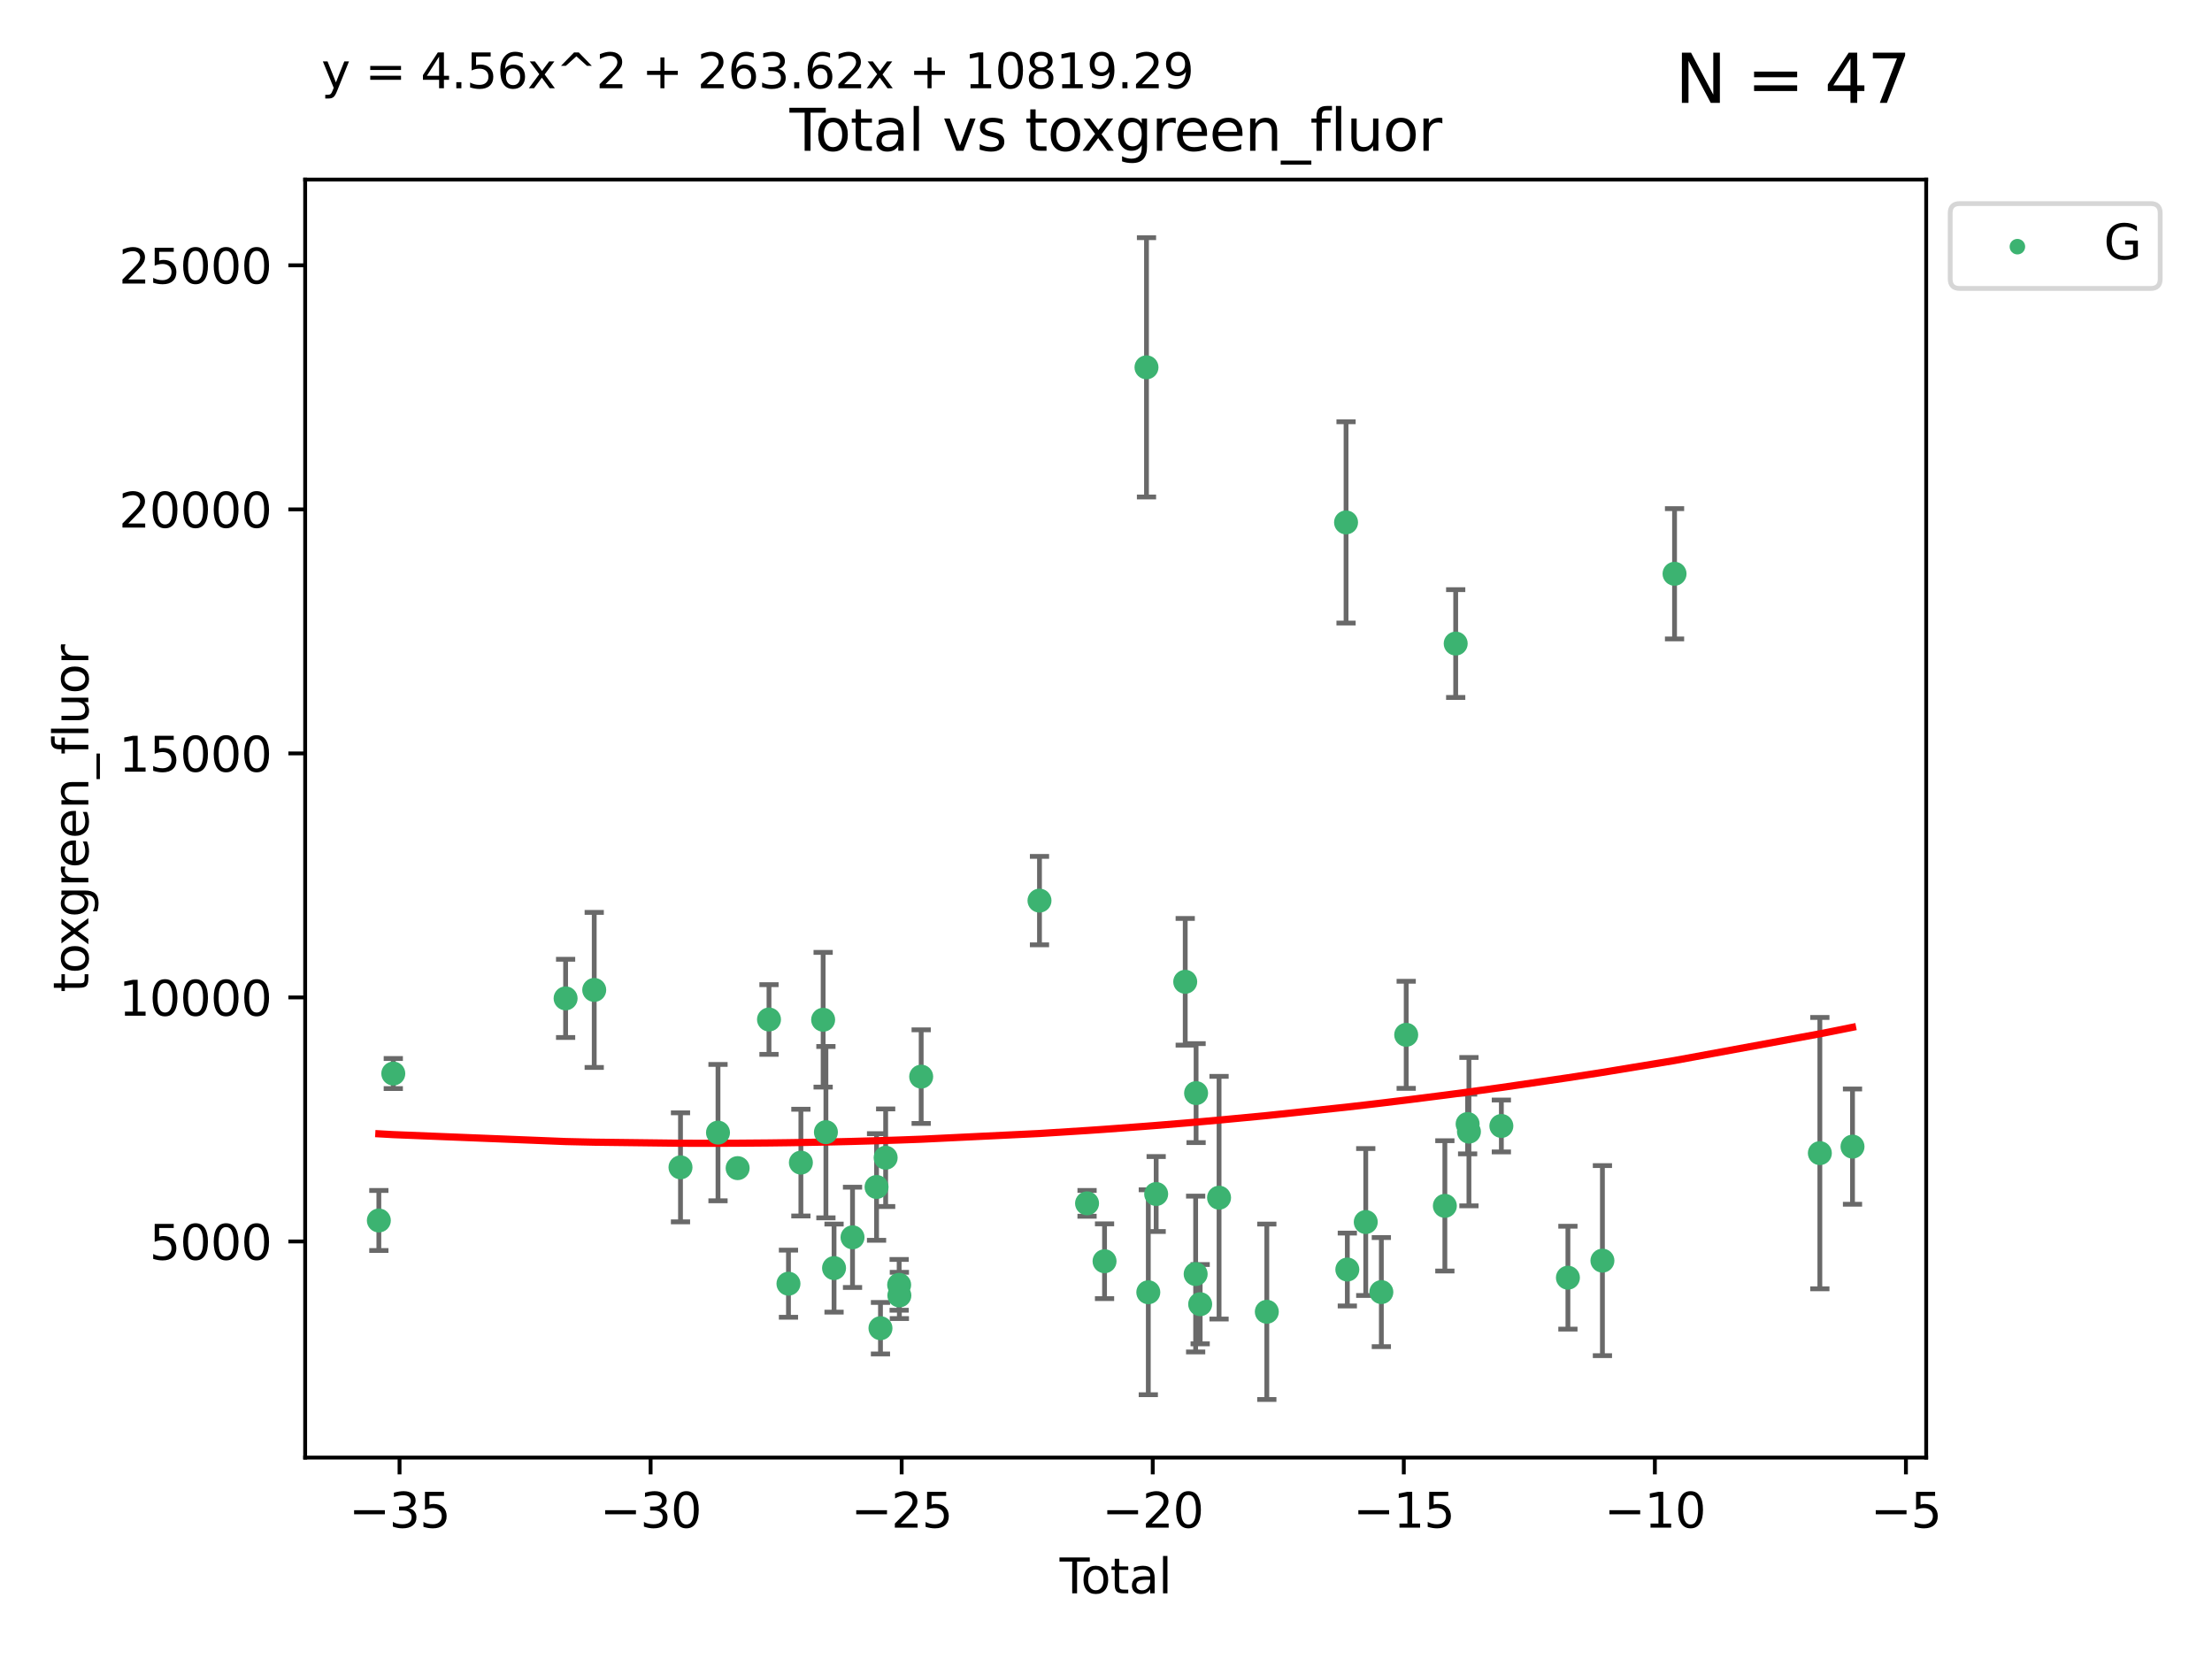 <?xml version="1.0" encoding="utf-8" standalone="no"?>
<!DOCTYPE svg PUBLIC "-//W3C//DTD SVG 1.1//EN"
  "http://www.w3.org/Graphics/SVG/1.1/DTD/svg11.dtd">
<svg xmlns:xlink="http://www.w3.org/1999/xlink" width="460.8pt" height="345.6pt" viewBox="0 0 460.8 345.6" xmlns="http://www.w3.org/2000/svg" version="1.1">
 <defs>
  <style type="text/css">*{stroke-linejoin: round; stroke-linecap: butt}</style>
 </defs>
 <g id="figure_1">
  <g id="patch_1">
   <path d="M 0 345.6 
L 460.8 345.6 
L 460.8 0 
L 0 0 
z
" style="fill: #ffffff"/>
  </g>
  <g id="axes_1">
   <g id="patch_2">
    <path d="M 63.571 303.64 
L 401.26 303.64 
L 401.26 37.411 
L 63.571 37.411 
z
" style="fill: #ffffff"/>
   </g>
   <g id="PathCollection_1">
    <defs>
     <path id="m5b9a85e446" d="M 0 1.118 
C 0.297 1.118 0.581 1 0.791 0.791 
C 1 0.581 1.118 0.297 1.118 0 
C 1.118 -0.297 1 -0.581 0.791 -0.791 
C 0.581 -1 0.297 -1.118 0 -1.118 
C -0.297 -1.118 -0.581 -1 -0.791 -0.791 
C -1 -0.581 -1.118 -0.297 -1.118 0 
C -1.118 0.297 -1 0.581 -0.791 0.791 
C -0.581 1 -0.297 1.118 0 1.118 
z
" style="stroke: #3cb371"/>
    </defs>
    <g clip-path="url(#p23323e1887)">
     <use xlink:href="#m5b9a85e446" x="78.921" y="254.249" style="fill: #3cb371; stroke: #3cb371"/>
     <use xlink:href="#m5b9a85e446" x="81.93" y="223.641" style="fill: #3cb371; stroke: #3cb371"/>
     <use xlink:href="#m5b9a85e446" x="117.827" y="207.979" style="fill: #3cb371; stroke: #3cb371"/>
     <use xlink:href="#m5b9a85e446" x="123.788" y="206.22" style="fill: #3cb371; stroke: #3cb371"/>
     <use xlink:href="#m5b9a85e446" x="141.76" y="243.178" style="fill: #3cb371; stroke: #3cb371"/>
     <use xlink:href="#m5b9a85e446" x="149.573" y="235.945" style="fill: #3cb371; stroke: #3cb371"/>
     <use xlink:href="#m5b9a85e446" x="153.665" y="243.344" style="fill: #3cb371; stroke: #3cb371"/>
     <use xlink:href="#m5b9a85e446" x="160.196" y="212.38" style="fill: #3cb371; stroke: #3cb371"/>
     <use xlink:href="#m5b9a85e446" x="164.252" y="267.417" style="fill: #3cb371; stroke: #3cb371"/>
     <use xlink:href="#m5b9a85e446" x="166.84" y="242.194" style="fill: #3cb371; stroke: #3cb371"/>
     <use xlink:href="#m5b9a85e446" x="171.475" y="212.433" style="fill: #3cb371; stroke: #3cb371"/>
     <use xlink:href="#m5b9a85e446" x="172.053" y="235.851" style="fill: #3cb371; stroke: #3cb371"/>
     <use xlink:href="#m5b9a85e446" x="173.747" y="264.164" style="fill: #3cb371; stroke: #3cb371"/>
     <use xlink:href="#m5b9a85e446" x="177.596" y="257.757" style="fill: #3cb371; stroke: #3cb371"/>
     <use xlink:href="#m5b9a85e446" x="182.603" y="247.271" style="fill: #3cb371; stroke: #3cb371"/>
     <use xlink:href="#m5b9a85e446" x="183.419" y="276.687" style="fill: #3cb371; stroke: #3cb371"/>
     <use xlink:href="#m5b9a85e446" x="184.499" y="241.174" style="fill: #3cb371; stroke: #3cb371"/>
     <use xlink:href="#m5b9a85e446" x="187.311" y="267.658" style="fill: #3cb371; stroke: #3cb371"/>
     <use xlink:href="#m5b9a85e446" x="187.355" y="269.866" style="fill: #3cb371; stroke: #3cb371"/>
     <use xlink:href="#m5b9a85e446" x="191.898" y="224.281" style="fill: #3cb371; stroke: #3cb371"/>
     <use xlink:href="#m5b9a85e446" x="216.545" y="187.615" style="fill: #3cb371; stroke: #3cb371"/>
     <use xlink:href="#m5b9a85e446" x="226.453" y="250.678" style="fill: #3cb371; stroke: #3cb371"/>
     <use xlink:href="#m5b9a85e446" x="230.097" y="262.738" style="fill: #3cb371; stroke: #3cb371"/>
     <use xlink:href="#m5b9a85e446" x="238.835" y="76.523" style="fill: #3cb371; stroke: #3cb371"/>
     <use xlink:href="#m5b9a85e446" x="239.213" y="269.202" style="fill: #3cb371; stroke: #3cb371"/>
     <use xlink:href="#m5b9a85e446" x="240.851" y="248.737" style="fill: #3cb371; stroke: #3cb371"/>
     <use xlink:href="#m5b9a85e446" x="246.904" y="204.526" style="fill: #3cb371; stroke: #3cb371"/>
     <use xlink:href="#m5b9a85e446" x="249.076" y="265.407" style="fill: #3cb371; stroke: #3cb371"/>
     <use xlink:href="#m5b9a85e446" x="249.167" y="227.716" style="fill: #3cb371; stroke: #3cb371"/>
     <use xlink:href="#m5b9a85e446" x="250.017" y="271.687" style="fill: #3cb371; stroke: #3cb371"/>
     <use xlink:href="#m5b9a85e446" x="253.952" y="249.5" style="fill: #3cb371; stroke: #3cb371"/>
     <use xlink:href="#m5b9a85e446" x="263.901" y="273.268" style="fill: #3cb371; stroke: #3cb371"/>
     <use xlink:href="#m5b9a85e446" x="280.407" y="108.828" style="fill: #3cb371; stroke: #3cb371"/>
     <use xlink:href="#m5b9a85e446" x="280.673" y="264.465" style="fill: #3cb371; stroke: #3cb371"/>
     <use xlink:href="#m5b9a85e446" x="284.511" y="254.573" style="fill: #3cb371; stroke: #3cb371"/>
     <use xlink:href="#m5b9a85e446" x="287.76" y="269.166" style="fill: #3cb371; stroke: #3cb371"/>
     <use xlink:href="#m5b9a85e446" x="292.937" y="215.573" style="fill: #3cb371; stroke: #3cb371"/>
     <use xlink:href="#m5b9a85e446" x="300.991" y="251.202" style="fill: #3cb371; stroke: #3cb371"/>
     <use xlink:href="#m5b9a85e446" x="303.248" y="134.066" style="fill: #3cb371; stroke: #3cb371"/>
     <use xlink:href="#m5b9a85e446" x="305.733" y="234.151" style="fill: #3cb371; stroke: #3cb371"/>
     <use xlink:href="#m5b9a85e446" x="306.006" y="235.745" style="fill: #3cb371; stroke: #3cb371"/>
     <use xlink:href="#m5b9a85e446" x="312.761" y="234.558" style="fill: #3cb371; stroke: #3cb371"/>
     <use xlink:href="#m5b9a85e446" x="326.625" y="266.167" style="fill: #3cb371; stroke: #3cb371"/>
     <use xlink:href="#m5b9a85e446" x="333.814" y="262.615" style="fill: #3cb371; stroke: #3cb371"/>
     <use xlink:href="#m5b9a85e446" x="348.839" y="119.527" style="fill: #3cb371; stroke: #3cb371"/>
     <use xlink:href="#m5b9a85e446" x="379.109" y="240.218" style="fill: #3cb371; stroke: #3cb371"/>
     <use xlink:href="#m5b9a85e446" x="385.911" y="238.863" style="fill: #3cb371; stroke: #3cb371"/>
    </g>
   </g>
   <g id="matplotlib.axis_1">
    <g id="xtick_1">
     <g id="line2d_1">
      <defs>
       <path id="mc55b3380c7" d="M 0 0 
L 0 3.5 
" style="stroke: #000000; stroke-width: 0.8"/>
      </defs>
      <g>
       <use xlink:href="#mc55b3380c7" x="83.232" y="303.64" style="stroke: #000000; stroke-width: 0.8"/>
      </g>
     </g>
     <g id="text_1">
      <!-- −35 -->
      <g transform="translate(72.68 318.238)scale(0.1 -0.1)">
       <defs>
        <path id="DejaVuSans-2212" d="M 678 2272 
L 4684 2272 
L 4684 1741 
L 678 1741 
L 678 2272 
z
" transform="scale(0.016)"/>
        <path id="DejaVuSans-33" d="M 2597 2516 
Q 3050 2419 3304 2112 
Q 3559 1806 3559 1356 
Q 3559 666 3084 287 
Q 2609 -91 1734 -91 
Q 1441 -91 1130 -33 
Q 819 25 488 141 
L 488 750 
Q 750 597 1062 519 
Q 1375 441 1716 441 
Q 2309 441 2620 675 
Q 2931 909 2931 1356 
Q 2931 1769 2642 2001 
Q 2353 2234 1838 2234 
L 1294 2234 
L 1294 2753 
L 1863 2753 
Q 2328 2753 2575 2939 
Q 2822 3125 2822 3475 
Q 2822 3834 2567 4026 
Q 2313 4219 1838 4219 
Q 1578 4219 1281 4162 
Q 984 4106 628 3988 
L 628 4550 
Q 988 4650 1302 4700 
Q 1616 4750 1894 4750 
Q 2613 4750 3031 4423 
Q 3450 4097 3450 3541 
Q 3450 3153 3228 2886 
Q 3006 2619 2597 2516 
z
" transform="scale(0.016)"/>
        <path id="DejaVuSans-35" d="M 691 4666 
L 3169 4666 
L 3169 4134 
L 1269 4134 
L 1269 2991 
Q 1406 3038 1543 3061 
Q 1681 3084 1819 3084 
Q 2600 3084 3056 2656 
Q 3513 2228 3513 1497 
Q 3513 744 3044 326 
Q 2575 -91 1722 -91 
Q 1428 -91 1123 -41 
Q 819 9 494 109 
L 494 744 
Q 775 591 1075 516 
Q 1375 441 1709 441 
Q 2250 441 2565 725 
Q 2881 1009 2881 1497 
Q 2881 1984 2565 2268 
Q 2250 2553 1709 2553 
Q 1456 2553 1204 2497 
Q 953 2441 691 2322 
L 691 4666 
z
" transform="scale(0.016)"/>
       </defs>
       <use xlink:href="#DejaVuSans-2212"/>
       <use xlink:href="#DejaVuSans-33" x="83.789"/>
       <use xlink:href="#DejaVuSans-35" x="147.412"/>
      </g>
     </g>
    </g>
    <g id="xtick_2">
     <g id="line2d_2">
      <g>
       <use xlink:href="#mc55b3380c7" x="135.534" y="303.64" style="stroke: #000000; stroke-width: 0.8"/>
      </g>
     </g>
     <g id="text_2">
      <!-- −30 -->
      <g transform="translate(124.981 318.238)scale(0.1 -0.1)">
       <defs>
        <path id="DejaVuSans-30" d="M 2034 4250 
Q 1547 4250 1301 3770 
Q 1056 3291 1056 2328 
Q 1056 1369 1301 889 
Q 1547 409 2034 409 
Q 2525 409 2770 889 
Q 3016 1369 3016 2328 
Q 3016 3291 2770 3770 
Q 2525 4250 2034 4250 
z
M 2034 4750 
Q 2819 4750 3233 4129 
Q 3647 3509 3647 2328 
Q 3647 1150 3233 529 
Q 2819 -91 2034 -91 
Q 1250 -91 836 529 
Q 422 1150 422 2328 
Q 422 3509 836 4129 
Q 1250 4750 2034 4750 
z
" transform="scale(0.016)"/>
       </defs>
       <use xlink:href="#DejaVuSans-2212"/>
       <use xlink:href="#DejaVuSans-33" x="83.789"/>
       <use xlink:href="#DejaVuSans-30" x="147.412"/>
      </g>
     </g>
    </g>
    <g id="xtick_3">
     <g id="line2d_3">
      <g>
       <use xlink:href="#mc55b3380c7" x="187.835" y="303.64" style="stroke: #000000; stroke-width: 0.8"/>
      </g>
     </g>
     <g id="text_3">
      <!-- −25 -->
      <g transform="translate(177.283 318.238)scale(0.1 -0.1)">
       <defs>
        <path id="DejaVuSans-32" d="M 1228 531 
L 3431 531 
L 3431 0 
L 469 0 
L 469 531 
Q 828 903 1448 1529 
Q 2069 2156 2228 2338 
Q 2531 2678 2651 2914 
Q 2772 3150 2772 3378 
Q 2772 3750 2511 3984 
Q 2250 4219 1831 4219 
Q 1534 4219 1204 4116 
Q 875 4013 500 3803 
L 500 4441 
Q 881 4594 1212 4672 
Q 1544 4750 1819 4750 
Q 2544 4750 2975 4387 
Q 3406 4025 3406 3419 
Q 3406 3131 3298 2873 
Q 3191 2616 2906 2266 
Q 2828 2175 2409 1742 
Q 1991 1309 1228 531 
z
" transform="scale(0.016)"/>
       </defs>
       <use xlink:href="#DejaVuSans-2212"/>
       <use xlink:href="#DejaVuSans-32" x="83.789"/>
       <use xlink:href="#DejaVuSans-35" x="147.412"/>
      </g>
     </g>
    </g>
    <g id="xtick_4">
     <g id="line2d_4">
      <g>
       <use xlink:href="#mc55b3380c7" x="240.136" y="303.64" style="stroke: #000000; stroke-width: 0.8"/>
      </g>
     </g>
     <g id="text_4">
      <!-- −20 -->
      <g transform="translate(229.584 318.238)scale(0.1 -0.1)">
       <use xlink:href="#DejaVuSans-2212"/>
       <use xlink:href="#DejaVuSans-32" x="83.789"/>
       <use xlink:href="#DejaVuSans-30" x="147.412"/>
      </g>
     </g>
    </g>
    <g id="xtick_5">
     <g id="line2d_5">
      <g>
       <use xlink:href="#mc55b3380c7" x="292.437" y="303.64" style="stroke: #000000; stroke-width: 0.8"/>
      </g>
     </g>
     <g id="text_5">
      <!-- −15 -->
      <g transform="translate(281.885 318.238)scale(0.1 -0.1)">
       <defs>
        <path id="DejaVuSans-31" d="M 794 531 
L 1825 531 
L 1825 4091 
L 703 3866 
L 703 4441 
L 1819 4666 
L 2450 4666 
L 2450 531 
L 3481 531 
L 3481 0 
L 794 0 
L 794 531 
z
" transform="scale(0.016)"/>
       </defs>
       <use xlink:href="#DejaVuSans-2212"/>
       <use xlink:href="#DejaVuSans-31" x="83.789"/>
       <use xlink:href="#DejaVuSans-35" x="147.412"/>
      </g>
     </g>
    </g>
    <g id="xtick_6">
     <g id="line2d_6">
      <g>
       <use xlink:href="#mc55b3380c7" x="344.739" y="303.64" style="stroke: #000000; stroke-width: 0.8"/>
      </g>
     </g>
     <g id="text_6">
      <!-- −10 -->
      <g transform="translate(334.186 318.238)scale(0.1 -0.1)">
       <use xlink:href="#DejaVuSans-2212"/>
       <use xlink:href="#DejaVuSans-31" x="83.789"/>
       <use xlink:href="#DejaVuSans-30" x="147.412"/>
      </g>
     </g>
    </g>
    <g id="xtick_7">
     <g id="line2d_7">
      <g>
       <use xlink:href="#mc55b3380c7" x="397.04" y="303.64" style="stroke: #000000; stroke-width: 0.8"/>
      </g>
     </g>
     <g id="text_7">
      <!-- −5 -->
      <g transform="translate(389.669 318.238)scale(0.1 -0.1)">
       <use xlink:href="#DejaVuSans-2212"/>
       <use xlink:href="#DejaVuSans-35" x="83.789"/>
      </g>
     </g>
    </g>
    <g id="text_8">
     <!-- Total -->
     <g transform="translate(220.739 331.917)scale(0.1 -0.1)">
      <defs>
       <path id="DejaVuSans-54" d="M -19 4666 
L 3928 4666 
L 3928 4134 
L 2272 4134 
L 2272 0 
L 1638 0 
L 1638 4134 
L -19 4134 
L -19 4666 
z
" transform="scale(0.016)"/>
       <path id="DejaVuSans-6f" d="M 1959 3097 
Q 1497 3097 1228 2736 
Q 959 2375 959 1747 
Q 959 1119 1226 758 
Q 1494 397 1959 397 
Q 2419 397 2687 759 
Q 2956 1122 2956 1747 
Q 2956 2369 2687 2733 
Q 2419 3097 1959 3097 
z
M 1959 3584 
Q 2709 3584 3137 3096 
Q 3566 2609 3566 1747 
Q 3566 888 3137 398 
Q 2709 -91 1959 -91 
Q 1206 -91 779 398 
Q 353 888 353 1747 
Q 353 2609 779 3096 
Q 1206 3584 1959 3584 
z
" transform="scale(0.016)"/>
       <path id="DejaVuSans-74" d="M 1172 4494 
L 1172 3500 
L 2356 3500 
L 2356 3053 
L 1172 3053 
L 1172 1153 
Q 1172 725 1289 603 
Q 1406 481 1766 481 
L 2356 481 
L 2356 0 
L 1766 0 
Q 1100 0 847 248 
Q 594 497 594 1153 
L 594 3053 
L 172 3053 
L 172 3500 
L 594 3500 
L 594 4494 
L 1172 4494 
z
" transform="scale(0.016)"/>
       <path id="DejaVuSans-61" d="M 2194 1759 
Q 1497 1759 1228 1600 
Q 959 1441 959 1056 
Q 959 750 1161 570 
Q 1363 391 1709 391 
Q 2188 391 2477 730 
Q 2766 1069 2766 1631 
L 2766 1759 
L 2194 1759 
z
M 3341 1997 
L 3341 0 
L 2766 0 
L 2766 531 
Q 2569 213 2275 61 
Q 1981 -91 1556 -91 
Q 1019 -91 701 211 
Q 384 513 384 1019 
Q 384 1609 779 1909 
Q 1175 2209 1959 2209 
L 2766 2209 
L 2766 2266 
Q 2766 2663 2505 2880 
Q 2244 3097 1772 3097 
Q 1472 3097 1187 3025 
Q 903 2953 641 2809 
L 641 3341 
Q 956 3463 1253 3523 
Q 1550 3584 1831 3584 
Q 2591 3584 2966 3190 
Q 3341 2797 3341 1997 
z
" transform="scale(0.016)"/>
       <path id="DejaVuSans-6c" d="M 603 4863 
L 1178 4863 
L 1178 0 
L 603 0 
L 603 4863 
z
" transform="scale(0.016)"/>
      </defs>
      <use xlink:href="#DejaVuSans-54"/>
      <use xlink:href="#DejaVuSans-6f" x="44.084"/>
      <use xlink:href="#DejaVuSans-74" x="105.266"/>
      <use xlink:href="#DejaVuSans-61" x="144.475"/>
      <use xlink:href="#DejaVuSans-6c" x="205.754"/>
     </g>
    </g>
   </g>
   <g id="matplotlib.axis_2">
    <g id="ytick_1">
     <g id="line2d_8">
      <defs>
       <path id="m8c000148b3" d="M 0 0 
L -3.5 0 
" style="stroke: #000000; stroke-width: 0.8"/>
      </defs>
      <g>
       <use xlink:href="#m8c000148b3" x="63.571" y="258.624" style="stroke: #000000; stroke-width: 0.8"/>
      </g>
     </g>
     <g id="text_9">
      <!-- 5000 -->
      <g transform="translate(31.121 262.423)scale(0.1 -0.1)">
       <use xlink:href="#DejaVuSans-35"/>
       <use xlink:href="#DejaVuSans-30" x="63.623"/>
       <use xlink:href="#DejaVuSans-30" x="127.246"/>
       <use xlink:href="#DejaVuSans-30" x="190.869"/>
      </g>
     </g>
    </g>
    <g id="ytick_2">
     <g id="line2d_9">
      <g>
       <use xlink:href="#m8c000148b3" x="63.571" y="207.786" style="stroke: #000000; stroke-width: 0.8"/>
      </g>
     </g>
     <g id="text_10">
      <!-- 10000 -->
      <g transform="translate(24.759 211.585)scale(0.1 -0.1)">
       <use xlink:href="#DejaVuSans-31"/>
       <use xlink:href="#DejaVuSans-30" x="63.623"/>
       <use xlink:href="#DejaVuSans-30" x="127.246"/>
       <use xlink:href="#DejaVuSans-30" x="190.869"/>
       <use xlink:href="#DejaVuSans-30" x="254.492"/>
      </g>
     </g>
    </g>
    <g id="ytick_3">
     <g id="line2d_10">
      <g>
       <use xlink:href="#m8c000148b3" x="63.571" y="156.947" style="stroke: #000000; stroke-width: 0.8"/>
      </g>
     </g>
     <g id="text_11">
      <!-- 15000 -->
      <g transform="translate(24.759 160.746)scale(0.1 -0.1)">
       <use xlink:href="#DejaVuSans-31"/>
       <use xlink:href="#DejaVuSans-35" x="63.623"/>
       <use xlink:href="#DejaVuSans-30" x="127.246"/>
       <use xlink:href="#DejaVuSans-30" x="190.869"/>
       <use xlink:href="#DejaVuSans-30" x="254.492"/>
      </g>
     </g>
    </g>
    <g id="ytick_4">
     <g id="line2d_11">
      <g>
       <use xlink:href="#m8c000148b3" x="63.571" y="106.109" style="stroke: #000000; stroke-width: 0.8"/>
      </g>
     </g>
     <g id="text_12">
      <!-- 20000 -->
      <g transform="translate(24.759 109.908)scale(0.1 -0.1)">
       <use xlink:href="#DejaVuSans-32"/>
       <use xlink:href="#DejaVuSans-30" x="63.623"/>
       <use xlink:href="#DejaVuSans-30" x="127.246"/>
       <use xlink:href="#DejaVuSans-30" x="190.869"/>
       <use xlink:href="#DejaVuSans-30" x="254.492"/>
      </g>
     </g>
    </g>
    <g id="ytick_5">
     <g id="line2d_12">
      <g>
       <use xlink:href="#m8c000148b3" x="63.571" y="55.271" style="stroke: #000000; stroke-width: 0.8"/>
      </g>
     </g>
     <g id="text_13">
      <!-- 25000 -->
      <g transform="translate(24.759 59.07)scale(0.1 -0.1)">
       <use xlink:href="#DejaVuSans-32"/>
       <use xlink:href="#DejaVuSans-35" x="63.623"/>
       <use xlink:href="#DejaVuSans-30" x="127.246"/>
       <use xlink:href="#DejaVuSans-30" x="190.869"/>
       <use xlink:href="#DejaVuSans-30" x="254.492"/>
      </g>
     </g>
    </g>
    <g id="text_14">
     <!-- toxgreen_fluor -->
     <g transform="translate(18.401 206.72)rotate(-90)scale(0.1 -0.1)">
      <defs>
       <path id="DejaVuSans-78" d="M 3513 3500 
L 2247 1797 
L 3578 0 
L 2900 0 
L 1881 1375 
L 863 0 
L 184 0 
L 1544 1831 
L 300 3500 
L 978 3500 
L 1906 2253 
L 2834 3500 
L 3513 3500 
z
" transform="scale(0.016)"/>
       <path id="DejaVuSans-67" d="M 2906 1791 
Q 2906 2416 2648 2759 
Q 2391 3103 1925 3103 
Q 1463 3103 1205 2759 
Q 947 2416 947 1791 
Q 947 1169 1205 825 
Q 1463 481 1925 481 
Q 2391 481 2648 825 
Q 2906 1169 2906 1791 
z
M 3481 434 
Q 3481 -459 3084 -895 
Q 2688 -1331 1869 -1331 
Q 1566 -1331 1297 -1286 
Q 1028 -1241 775 -1147 
L 775 -588 
Q 1028 -725 1275 -790 
Q 1522 -856 1778 -856 
Q 2344 -856 2625 -561 
Q 2906 -266 2906 331 
L 2906 616 
Q 2728 306 2450 153 
Q 2172 0 1784 0 
Q 1141 0 747 490 
Q 353 981 353 1791 
Q 353 2603 747 3093 
Q 1141 3584 1784 3584 
Q 2172 3584 2450 3431 
Q 2728 3278 2906 2969 
L 2906 3500 
L 3481 3500 
L 3481 434 
z
" transform="scale(0.016)"/>
       <path id="DejaVuSans-72" d="M 2631 2963 
Q 2534 3019 2420 3045 
Q 2306 3072 2169 3072 
Q 1681 3072 1420 2755 
Q 1159 2438 1159 1844 
L 1159 0 
L 581 0 
L 581 3500 
L 1159 3500 
L 1159 2956 
Q 1341 3275 1631 3429 
Q 1922 3584 2338 3584 
Q 2397 3584 2469 3576 
Q 2541 3569 2628 3553 
L 2631 2963 
z
" transform="scale(0.016)"/>
       <path id="DejaVuSans-65" d="M 3597 1894 
L 3597 1613 
L 953 1613 
Q 991 1019 1311 708 
Q 1631 397 2203 397 
Q 2534 397 2845 478 
Q 3156 559 3463 722 
L 3463 178 
Q 3153 47 2828 -22 
Q 2503 -91 2169 -91 
Q 1331 -91 842 396 
Q 353 884 353 1716 
Q 353 2575 817 3079 
Q 1281 3584 2069 3584 
Q 2775 3584 3186 3129 
Q 3597 2675 3597 1894 
z
M 3022 2063 
Q 3016 2534 2758 2815 
Q 2500 3097 2075 3097 
Q 1594 3097 1305 2825 
Q 1016 2553 972 2059 
L 3022 2063 
z
" transform="scale(0.016)"/>
       <path id="DejaVuSans-6e" d="M 3513 2113 
L 3513 0 
L 2938 0 
L 2938 2094 
Q 2938 2591 2744 2837 
Q 2550 3084 2163 3084 
Q 1697 3084 1428 2787 
Q 1159 2491 1159 1978 
L 1159 0 
L 581 0 
L 581 3500 
L 1159 3500 
L 1159 2956 
Q 1366 3272 1645 3428 
Q 1925 3584 2291 3584 
Q 2894 3584 3203 3211 
Q 3513 2838 3513 2113 
z
" transform="scale(0.016)"/>
       <path id="DejaVuSans-5f" d="M 3263 -1063 
L 3263 -1509 
L -63 -1509 
L -63 -1063 
L 3263 -1063 
z
" transform="scale(0.016)"/>
       <path id="DejaVuSans-66" d="M 2375 4863 
L 2375 4384 
L 1825 4384 
Q 1516 4384 1395 4259 
Q 1275 4134 1275 3809 
L 1275 3500 
L 2222 3500 
L 2222 3053 
L 1275 3053 
L 1275 0 
L 697 0 
L 697 3053 
L 147 3053 
L 147 3500 
L 697 3500 
L 697 3744 
Q 697 4328 969 4595 
Q 1241 4863 1831 4863 
L 2375 4863 
z
" transform="scale(0.016)"/>
       <path id="DejaVuSans-75" d="M 544 1381 
L 544 3500 
L 1119 3500 
L 1119 1403 
Q 1119 906 1312 657 
Q 1506 409 1894 409 
Q 2359 409 2629 706 
Q 2900 1003 2900 1516 
L 2900 3500 
L 3475 3500 
L 3475 0 
L 2900 0 
L 2900 538 
Q 2691 219 2414 64 
Q 2138 -91 1772 -91 
Q 1169 -91 856 284 
Q 544 659 544 1381 
z
M 1991 3584 
L 1991 3584 
z
" transform="scale(0.016)"/>
      </defs>
      <use xlink:href="#DejaVuSans-74"/>
      <use xlink:href="#DejaVuSans-6f" x="39.209"/>
      <use xlink:href="#DejaVuSans-78" x="97.266"/>
      <use xlink:href="#DejaVuSans-67" x="156.445"/>
      <use xlink:href="#DejaVuSans-72" x="219.922"/>
      <use xlink:href="#DejaVuSans-65" x="258.785"/>
      <use xlink:href="#DejaVuSans-65" x="320.309"/>
      <use xlink:href="#DejaVuSans-6e" x="381.832"/>
      <use xlink:href="#DejaVuSans-5f" x="445.211"/>
      <use xlink:href="#DejaVuSans-66" x="495.211"/>
      <use xlink:href="#DejaVuSans-6c" x="530.416"/>
      <use xlink:href="#DejaVuSans-75" x="558.199"/>
      <use xlink:href="#DejaVuSans-6f" x="621.578"/>
      <use xlink:href="#DejaVuSans-72" x="682.76"/>
     </g>
    </g>
   </g>
   <g id="LineCollection_1">
    <path d="M 78.921 260.501 
L 78.921 247.998 
" clip-path="url(#p23323e1887)" style="fill: none; stroke: #696969"/>
    <path d="M 81.93 226.773 
L 81.93 220.509 
" clip-path="url(#p23323e1887)" style="fill: none; stroke: #696969"/>
    <path d="M 117.827 216.128 
L 117.827 199.83 
" clip-path="url(#p23323e1887)" style="fill: none; stroke: #696969"/>
    <path d="M 123.788 222.371 
L 123.788 190.069 
" clip-path="url(#p23323e1887)" style="fill: none; stroke: #696969"/>
    <path d="M 141.76 254.535 
L 141.76 231.821 
" clip-path="url(#p23323e1887)" style="fill: none; stroke: #696969"/>
    <path d="M 149.573 250.147 
L 149.573 221.743 
" clip-path="url(#p23323e1887)" style="fill: none; stroke: #696969"/>
    <path d="M 153.665 244.208 
L 153.665 242.48 
" clip-path="url(#p23323e1887)" style="fill: none; stroke: #696969"/>
    <path d="M 160.196 219.638 
L 160.196 205.122 
" clip-path="url(#p23323e1887)" style="fill: none; stroke: #696969"/>
    <path d="M 164.252 274.406 
L 164.252 260.429 
" clip-path="url(#p23323e1887)" style="fill: none; stroke: #696969"/>
    <path d="M 166.84 253.312 
L 166.84 231.076 
" clip-path="url(#p23323e1887)" style="fill: none; stroke: #696969"/>
    <path d="M 171.475 226.462 
L 171.475 198.403 
" clip-path="url(#p23323e1887)" style="fill: none; stroke: #696969"/>
    <path d="M 172.053 253.698 
L 172.053 218.003 
" clip-path="url(#p23323e1887)" style="fill: none; stroke: #696969"/>
    <path d="M 173.747 273.338 
L 173.747 254.991 
" clip-path="url(#p23323e1887)" style="fill: none; stroke: #696969"/>
    <path d="M 177.596 268.203 
L 177.596 247.311 
" clip-path="url(#p23323e1887)" style="fill: none; stroke: #696969"/>
    <path d="M 182.603 258.377 
L 182.603 236.164 
" clip-path="url(#p23323e1887)" style="fill: none; stroke: #696969"/>
    <path d="M 183.419 282.05 
L 183.419 271.325 
" clip-path="url(#p23323e1887)" style="fill: none; stroke: #696969"/>
    <path d="M 184.499 251.339 
L 184.499 231.008 
" clip-path="url(#p23323e1887)" style="fill: none; stroke: #696969"/>
    <path d="M 187.311 272.947 
L 187.311 262.368 
" clip-path="url(#p23323e1887)" style="fill: none; stroke: #696969"/>
    <path d="M 187.355 274.682 
L 187.355 265.05 
" clip-path="url(#p23323e1887)" style="fill: none; stroke: #696969"/>
    <path d="M 191.898 234.028 
L 191.898 214.534 
" clip-path="url(#p23323e1887)" style="fill: none; stroke: #696969"/>
    <path d="M 216.545 196.827 
L 216.545 178.403 
" clip-path="url(#p23323e1887)" style="fill: none; stroke: #696969"/>
    <path d="M 226.453 253.365 
L 226.453 247.992 
" clip-path="url(#p23323e1887)" style="fill: none; stroke: #696969"/>
    <path d="M 230.097 270.524 
L 230.097 254.951 
" clip-path="url(#p23323e1887)" style="fill: none; stroke: #696969"/>
    <path d="M 238.835 103.534 
L 238.835 49.513 
" clip-path="url(#p23323e1887)" style="fill: none; stroke: #696969"/>
    <path d="M 239.213 290.546 
L 239.213 247.857 
" clip-path="url(#p23323e1887)" style="fill: none; stroke: #696969"/>
    <path d="M 240.851 256.544 
L 240.851 240.93 
" clip-path="url(#p23323e1887)" style="fill: none; stroke: #696969"/>
    <path d="M 246.904 217.72 
L 246.904 191.333 
" clip-path="url(#p23323e1887)" style="fill: none; stroke: #696969"/>
    <path d="M 249.076 281.638 
L 249.076 249.176 
" clip-path="url(#p23323e1887)" style="fill: none; stroke: #696969"/>
    <path d="M 249.167 238.024 
L 249.167 217.409 
" clip-path="url(#p23323e1887)" style="fill: none; stroke: #696969"/>
    <path d="M 250.017 279.947 
L 250.017 263.428 
" clip-path="url(#p23323e1887)" style="fill: none; stroke: #696969"/>
    <path d="M 253.952 274.778 
L 253.952 224.222 
" clip-path="url(#p23323e1887)" style="fill: none; stroke: #696969"/>
    <path d="M 263.901 291.539 
L 263.901 254.998 
" clip-path="url(#p23323e1887)" style="fill: none; stroke: #696969"/>
    <path d="M 280.407 129.788 
L 280.407 87.868 
" clip-path="url(#p23323e1887)" style="fill: none; stroke: #696969"/>
    <path d="M 280.673 272.055 
L 280.673 256.876 
" clip-path="url(#p23323e1887)" style="fill: none; stroke: #696969"/>
    <path d="M 284.511 269.877 
L 284.511 239.268 
" clip-path="url(#p23323e1887)" style="fill: none; stroke: #696969"/>
    <path d="M 287.76 280.529 
L 287.76 257.802 
" clip-path="url(#p23323e1887)" style="fill: none; stroke: #696969"/>
    <path d="M 292.937 226.727 
L 292.937 204.418 
" clip-path="url(#p23323e1887)" style="fill: none; stroke: #696969"/>
    <path d="M 300.991 264.774 
L 300.991 237.629 
" clip-path="url(#p23323e1887)" style="fill: none; stroke: #696969"/>
    <path d="M 303.248 145.294 
L 303.248 122.838 
" clip-path="url(#p23323e1887)" style="fill: none; stroke: #696969"/>
    <path d="M 305.733 240.374 
L 305.733 227.928 
" clip-path="url(#p23323e1887)" style="fill: none; stroke: #696969"/>
    <path d="M 306.006 251.2 
L 306.006 220.291 
" clip-path="url(#p23323e1887)" style="fill: none; stroke: #696969"/>
    <path d="M 312.761 239.962 
L 312.761 229.154 
" clip-path="url(#p23323e1887)" style="fill: none; stroke: #696969"/>
    <path d="M 326.625 276.883 
L 326.625 255.451 
" clip-path="url(#p23323e1887)" style="fill: none; stroke: #696969"/>
    <path d="M 333.814 282.413 
L 333.814 242.817 
" clip-path="url(#p23323e1887)" style="fill: none; stroke: #696969"/>
    <path d="M 348.839 133.095 
L 348.839 105.958 
" clip-path="url(#p23323e1887)" style="fill: none; stroke: #696969"/>
    <path d="M 379.109 268.48 
L 379.109 211.956 
" clip-path="url(#p23323e1887)" style="fill: none; stroke: #696969"/>
    <path d="M 385.911 250.868 
L 385.911 226.858 
" clip-path="url(#p23323e1887)" style="fill: none; stroke: #696969"/>
   </g>
   <g id="line2d_13">
    <defs>
     <path id="m67622a1fdd" d="M 2 0 
L -2 -0 
" style="stroke: #696969"/>
    </defs>
    <g clip-path="url(#p23323e1887)">
     <use xlink:href="#m67622a1fdd" x="78.921" y="260.501" style="fill: #696969; stroke: #696969"/>
     <use xlink:href="#m67622a1fdd" x="81.93" y="226.773" style="fill: #696969; stroke: #696969"/>
     <use xlink:href="#m67622a1fdd" x="117.827" y="216.128" style="fill: #696969; stroke: #696969"/>
     <use xlink:href="#m67622a1fdd" x="123.788" y="222.371" style="fill: #696969; stroke: #696969"/>
     <use xlink:href="#m67622a1fdd" x="141.76" y="254.535" style="fill: #696969; stroke: #696969"/>
     <use xlink:href="#m67622a1fdd" x="149.573" y="250.147" style="fill: #696969; stroke: #696969"/>
     <use xlink:href="#m67622a1fdd" x="153.665" y="244.208" style="fill: #696969; stroke: #696969"/>
     <use xlink:href="#m67622a1fdd" x="160.196" y="219.638" style="fill: #696969; stroke: #696969"/>
     <use xlink:href="#m67622a1fdd" x="164.252" y="274.406" style="fill: #696969; stroke: #696969"/>
     <use xlink:href="#m67622a1fdd" x="166.84" y="253.312" style="fill: #696969; stroke: #696969"/>
     <use xlink:href="#m67622a1fdd" x="171.475" y="226.462" style="fill: #696969; stroke: #696969"/>
     <use xlink:href="#m67622a1fdd" x="172.053" y="253.698" style="fill: #696969; stroke: #696969"/>
     <use xlink:href="#m67622a1fdd" x="173.747" y="273.338" style="fill: #696969; stroke: #696969"/>
     <use xlink:href="#m67622a1fdd" x="177.596" y="268.203" style="fill: #696969; stroke: #696969"/>
     <use xlink:href="#m67622a1fdd" x="182.603" y="258.377" style="fill: #696969; stroke: #696969"/>
     <use xlink:href="#m67622a1fdd" x="183.419" y="282.05" style="fill: #696969; stroke: #696969"/>
     <use xlink:href="#m67622a1fdd" x="184.499" y="251.339" style="fill: #696969; stroke: #696969"/>
     <use xlink:href="#m67622a1fdd" x="187.311" y="272.947" style="fill: #696969; stroke: #696969"/>
     <use xlink:href="#m67622a1fdd" x="187.355" y="274.682" style="fill: #696969; stroke: #696969"/>
     <use xlink:href="#m67622a1fdd" x="191.898" y="234.028" style="fill: #696969; stroke: #696969"/>
     <use xlink:href="#m67622a1fdd" x="216.545" y="196.827" style="fill: #696969; stroke: #696969"/>
     <use xlink:href="#m67622a1fdd" x="226.453" y="253.365" style="fill: #696969; stroke: #696969"/>
     <use xlink:href="#m67622a1fdd" x="230.097" y="270.524" style="fill: #696969; stroke: #696969"/>
     <use xlink:href="#m67622a1fdd" x="238.835" y="103.534" style="fill: #696969; stroke: #696969"/>
     <use xlink:href="#m67622a1fdd" x="239.213" y="290.546" style="fill: #696969; stroke: #696969"/>
     <use xlink:href="#m67622a1fdd" x="240.851" y="256.544" style="fill: #696969; stroke: #696969"/>
     <use xlink:href="#m67622a1fdd" x="246.904" y="217.72" style="fill: #696969; stroke: #696969"/>
     <use xlink:href="#m67622a1fdd" x="249.076" y="281.638" style="fill: #696969; stroke: #696969"/>
     <use xlink:href="#m67622a1fdd" x="249.167" y="238.024" style="fill: #696969; stroke: #696969"/>
     <use xlink:href="#m67622a1fdd" x="250.017" y="279.947" style="fill: #696969; stroke: #696969"/>
     <use xlink:href="#m67622a1fdd" x="253.952" y="274.778" style="fill: #696969; stroke: #696969"/>
     <use xlink:href="#m67622a1fdd" x="263.901" y="291.539" style="fill: #696969; stroke: #696969"/>
     <use xlink:href="#m67622a1fdd" x="280.407" y="129.788" style="fill: #696969; stroke: #696969"/>
     <use xlink:href="#m67622a1fdd" x="280.673" y="272.055" style="fill: #696969; stroke: #696969"/>
     <use xlink:href="#m67622a1fdd" x="284.511" y="269.877" style="fill: #696969; stroke: #696969"/>
     <use xlink:href="#m67622a1fdd" x="287.76" y="280.529" style="fill: #696969; stroke: #696969"/>
     <use xlink:href="#m67622a1fdd" x="292.937" y="226.727" style="fill: #696969; stroke: #696969"/>
     <use xlink:href="#m67622a1fdd" x="300.991" y="264.774" style="fill: #696969; stroke: #696969"/>
     <use xlink:href="#m67622a1fdd" x="303.248" y="145.294" style="fill: #696969; stroke: #696969"/>
     <use xlink:href="#m67622a1fdd" x="305.733" y="240.374" style="fill: #696969; stroke: #696969"/>
     <use xlink:href="#m67622a1fdd" x="306.006" y="251.2" style="fill: #696969; stroke: #696969"/>
     <use xlink:href="#m67622a1fdd" x="312.761" y="239.962" style="fill: #696969; stroke: #696969"/>
     <use xlink:href="#m67622a1fdd" x="326.625" y="276.883" style="fill: #696969; stroke: #696969"/>
     <use xlink:href="#m67622a1fdd" x="333.814" y="282.413" style="fill: #696969; stroke: #696969"/>
     <use xlink:href="#m67622a1fdd" x="348.839" y="133.095" style="fill: #696969; stroke: #696969"/>
     <use xlink:href="#m67622a1fdd" x="379.109" y="268.48" style="fill: #696969; stroke: #696969"/>
     <use xlink:href="#m67622a1fdd" x="385.911" y="250.868" style="fill: #696969; stroke: #696969"/>
    </g>
   </g>
   <g id="line2d_14">
    <g clip-path="url(#p23323e1887)">
     <use xlink:href="#m67622a1fdd" x="78.921" y="247.998" style="fill: #696969; stroke: #696969"/>
     <use xlink:href="#m67622a1fdd" x="81.93" y="220.509" style="fill: #696969; stroke: #696969"/>
     <use xlink:href="#m67622a1fdd" x="117.827" y="199.83" style="fill: #696969; stroke: #696969"/>
     <use xlink:href="#m67622a1fdd" x="123.788" y="190.069" style="fill: #696969; stroke: #696969"/>
     <use xlink:href="#m67622a1fdd" x="141.76" y="231.821" style="fill: #696969; stroke: #696969"/>
     <use xlink:href="#m67622a1fdd" x="149.573" y="221.743" style="fill: #696969; stroke: #696969"/>
     <use xlink:href="#m67622a1fdd" x="153.665" y="242.48" style="fill: #696969; stroke: #696969"/>
     <use xlink:href="#m67622a1fdd" x="160.196" y="205.122" style="fill: #696969; stroke: #696969"/>
     <use xlink:href="#m67622a1fdd" x="164.252" y="260.429" style="fill: #696969; stroke: #696969"/>
     <use xlink:href="#m67622a1fdd" x="166.84" y="231.076" style="fill: #696969; stroke: #696969"/>
     <use xlink:href="#m67622a1fdd" x="171.475" y="198.403" style="fill: #696969; stroke: #696969"/>
     <use xlink:href="#m67622a1fdd" x="172.053" y="218.003" style="fill: #696969; stroke: #696969"/>
     <use xlink:href="#m67622a1fdd" x="173.747" y="254.991" style="fill: #696969; stroke: #696969"/>
     <use xlink:href="#m67622a1fdd" x="177.596" y="247.311" style="fill: #696969; stroke: #696969"/>
     <use xlink:href="#m67622a1fdd" x="182.603" y="236.164" style="fill: #696969; stroke: #696969"/>
     <use xlink:href="#m67622a1fdd" x="183.419" y="271.325" style="fill: #696969; stroke: #696969"/>
     <use xlink:href="#m67622a1fdd" x="184.499" y="231.008" style="fill: #696969; stroke: #696969"/>
     <use xlink:href="#m67622a1fdd" x="187.311" y="262.368" style="fill: #696969; stroke: #696969"/>
     <use xlink:href="#m67622a1fdd" x="187.355" y="265.05" style="fill: #696969; stroke: #696969"/>
     <use xlink:href="#m67622a1fdd" x="191.898" y="214.534" style="fill: #696969; stroke: #696969"/>
     <use xlink:href="#m67622a1fdd" x="216.545" y="178.403" style="fill: #696969; stroke: #696969"/>
     <use xlink:href="#m67622a1fdd" x="226.453" y="247.992" style="fill: #696969; stroke: #696969"/>
     <use xlink:href="#m67622a1fdd" x="230.097" y="254.951" style="fill: #696969; stroke: #696969"/>
     <use xlink:href="#m67622a1fdd" x="238.835" y="49.513" style="fill: #696969; stroke: #696969"/>
     <use xlink:href="#m67622a1fdd" x="239.213" y="247.857" style="fill: #696969; stroke: #696969"/>
     <use xlink:href="#m67622a1fdd" x="240.851" y="240.93" style="fill: #696969; stroke: #696969"/>
     <use xlink:href="#m67622a1fdd" x="246.904" y="191.333" style="fill: #696969; stroke: #696969"/>
     <use xlink:href="#m67622a1fdd" x="249.076" y="249.176" style="fill: #696969; stroke: #696969"/>
     <use xlink:href="#m67622a1fdd" x="249.167" y="217.409" style="fill: #696969; stroke: #696969"/>
     <use xlink:href="#m67622a1fdd" x="250.017" y="263.428" style="fill: #696969; stroke: #696969"/>
     <use xlink:href="#m67622a1fdd" x="253.952" y="224.222" style="fill: #696969; stroke: #696969"/>
     <use xlink:href="#m67622a1fdd" x="263.901" y="254.998" style="fill: #696969; stroke: #696969"/>
     <use xlink:href="#m67622a1fdd" x="280.407" y="87.868" style="fill: #696969; stroke: #696969"/>
     <use xlink:href="#m67622a1fdd" x="280.673" y="256.876" style="fill: #696969; stroke: #696969"/>
     <use xlink:href="#m67622a1fdd" x="284.511" y="239.268" style="fill: #696969; stroke: #696969"/>
     <use xlink:href="#m67622a1fdd" x="287.76" y="257.802" style="fill: #696969; stroke: #696969"/>
     <use xlink:href="#m67622a1fdd" x="292.937" y="204.418" style="fill: #696969; stroke: #696969"/>
     <use xlink:href="#m67622a1fdd" x="300.991" y="237.629" style="fill: #696969; stroke: #696969"/>
     <use xlink:href="#m67622a1fdd" x="303.248" y="122.838" style="fill: #696969; stroke: #696969"/>
     <use xlink:href="#m67622a1fdd" x="305.733" y="227.928" style="fill: #696969; stroke: #696969"/>
     <use xlink:href="#m67622a1fdd" x="306.006" y="220.291" style="fill: #696969; stroke: #696969"/>
     <use xlink:href="#m67622a1fdd" x="312.761" y="229.154" style="fill: #696969; stroke: #696969"/>
     <use xlink:href="#m67622a1fdd" x="326.625" y="255.451" style="fill: #696969; stroke: #696969"/>
     <use xlink:href="#m67622a1fdd" x="333.814" y="242.817" style="fill: #696969; stroke: #696969"/>
     <use xlink:href="#m67622a1fdd" x="348.839" y="105.958" style="fill: #696969; stroke: #696969"/>
     <use xlink:href="#m67622a1fdd" x="379.109" y="211.956" style="fill: #696969; stroke: #696969"/>
     <use xlink:href="#m67622a1fdd" x="385.911" y="226.858" style="fill: #696969; stroke: #696969"/>
    </g>
   </g>
   <g id="line2d_15">
    <path d="M 78.921 236.194 
L 81.93 236.364 
L 117.827 237.804 
L 123.788 237.937 
L 141.76 238.157 
L 149.573 238.167 
L 153.665 238.151 
L 160.196 238.097 
L 164.252 238.045 
L 166.84 238.005 
L 171.475 237.919 
L 172.053 237.907 
L 173.747 237.87 
L 177.596 237.777 
L 182.603 237.637 
L 183.419 237.612 
L 184.499 237.578 
L 187.311 237.486 
L 187.355 237.485 
L 191.898 237.321 
L 216.545 236.129 
L 226.453 235.504 
L 230.097 235.254 
L 238.835 234.607 
L 239.213 234.577 
L 240.851 234.448 
L 246.904 233.952 
L 249.076 233.766 
L 249.167 233.758 
L 250.017 233.685 
L 253.952 233.335 
L 263.901 232.392 
L 280.407 230.643 
L 280.673 230.613 
L 284.511 230.172 
L 287.76 229.789 
L 292.937 229.16 
L 300.991 228.137 
L 303.248 227.841 
L 305.733 227.509 
L 306.006 227.473 
L 312.761 226.543 
L 326.625 224.515 
L 333.814 223.399 
L 348.839 220.925 
L 379.109 215.36 
L 385.911 214.003 
" clip-path="url(#p23323e1887)" style="fill: none; stroke: #ff0000; stroke-width: 1.5; stroke-linecap: square"/>
   </g>
   <g id="line2d_16">
    <defs>
     <path id="m60c9397524" d="M 0 2 
C 0.53 2 1.039 1.789 1.414 1.414 
C 1.789 1.039 2 0.53 2 0 
C 2 -0.53 1.789 -1.039 1.414 -1.414 
C 1.039 -1.789 0.53 -2 0 -2 
C -0.53 -2 -1.039 -1.789 -1.414 -1.414 
C -1.789 -1.039 -2 -0.53 -2 0 
C -2 0.53 -1.789 1.039 -1.414 1.414 
C -1.039 1.789 -0.53 2 0 2 
z
" style="stroke: #3cb371"/>
    </defs>
    <g clip-path="url(#p23323e1887)">
     <use xlink:href="#m60c9397524" x="78.921" y="254.249" style="fill: #3cb371; stroke: #3cb371"/>
     <use xlink:href="#m60c9397524" x="81.93" y="223.641" style="fill: #3cb371; stroke: #3cb371"/>
     <use xlink:href="#m60c9397524" x="117.827" y="207.979" style="fill: #3cb371; stroke: #3cb371"/>
     <use xlink:href="#m60c9397524" x="123.788" y="206.22" style="fill: #3cb371; stroke: #3cb371"/>
     <use xlink:href="#m60c9397524" x="141.76" y="243.178" style="fill: #3cb371; stroke: #3cb371"/>
     <use xlink:href="#m60c9397524" x="149.573" y="235.945" style="fill: #3cb371; stroke: #3cb371"/>
     <use xlink:href="#m60c9397524" x="153.665" y="243.344" style="fill: #3cb371; stroke: #3cb371"/>
     <use xlink:href="#m60c9397524" x="160.196" y="212.38" style="fill: #3cb371; stroke: #3cb371"/>
     <use xlink:href="#m60c9397524" x="164.252" y="267.417" style="fill: #3cb371; stroke: #3cb371"/>
     <use xlink:href="#m60c9397524" x="166.84" y="242.194" style="fill: #3cb371; stroke: #3cb371"/>
     <use xlink:href="#m60c9397524" x="171.475" y="212.433" style="fill: #3cb371; stroke: #3cb371"/>
     <use xlink:href="#m60c9397524" x="172.053" y="235.851" style="fill: #3cb371; stroke: #3cb371"/>
     <use xlink:href="#m60c9397524" x="173.747" y="264.164" style="fill: #3cb371; stroke: #3cb371"/>
     <use xlink:href="#m60c9397524" x="177.596" y="257.757" style="fill: #3cb371; stroke: #3cb371"/>
     <use xlink:href="#m60c9397524" x="182.603" y="247.271" style="fill: #3cb371; stroke: #3cb371"/>
     <use xlink:href="#m60c9397524" x="183.419" y="276.687" style="fill: #3cb371; stroke: #3cb371"/>
     <use xlink:href="#m60c9397524" x="184.499" y="241.174" style="fill: #3cb371; stroke: #3cb371"/>
     <use xlink:href="#m60c9397524" x="187.311" y="267.658" style="fill: #3cb371; stroke: #3cb371"/>
     <use xlink:href="#m60c9397524" x="187.355" y="269.866" style="fill: #3cb371; stroke: #3cb371"/>
     <use xlink:href="#m60c9397524" x="191.898" y="224.281" style="fill: #3cb371; stroke: #3cb371"/>
     <use xlink:href="#m60c9397524" x="216.545" y="187.615" style="fill: #3cb371; stroke: #3cb371"/>
     <use xlink:href="#m60c9397524" x="226.453" y="250.678" style="fill: #3cb371; stroke: #3cb371"/>
     <use xlink:href="#m60c9397524" x="230.097" y="262.738" style="fill: #3cb371; stroke: #3cb371"/>
     <use xlink:href="#m60c9397524" x="238.835" y="76.523" style="fill: #3cb371; stroke: #3cb371"/>
     <use xlink:href="#m60c9397524" x="239.213" y="269.202" style="fill: #3cb371; stroke: #3cb371"/>
     <use xlink:href="#m60c9397524" x="240.851" y="248.737" style="fill: #3cb371; stroke: #3cb371"/>
     <use xlink:href="#m60c9397524" x="246.904" y="204.526" style="fill: #3cb371; stroke: #3cb371"/>
     <use xlink:href="#m60c9397524" x="249.076" y="265.407" style="fill: #3cb371; stroke: #3cb371"/>
     <use xlink:href="#m60c9397524" x="249.167" y="227.716" style="fill: #3cb371; stroke: #3cb371"/>
     <use xlink:href="#m60c9397524" x="250.017" y="271.687" style="fill: #3cb371; stroke: #3cb371"/>
     <use xlink:href="#m60c9397524" x="253.952" y="249.5" style="fill: #3cb371; stroke: #3cb371"/>
     <use xlink:href="#m60c9397524" x="263.901" y="273.268" style="fill: #3cb371; stroke: #3cb371"/>
     <use xlink:href="#m60c9397524" x="280.407" y="108.828" style="fill: #3cb371; stroke: #3cb371"/>
     <use xlink:href="#m60c9397524" x="280.673" y="264.465" style="fill: #3cb371; stroke: #3cb371"/>
     <use xlink:href="#m60c9397524" x="284.511" y="254.573" style="fill: #3cb371; stroke: #3cb371"/>
     <use xlink:href="#m60c9397524" x="287.76" y="269.166" style="fill: #3cb371; stroke: #3cb371"/>
     <use xlink:href="#m60c9397524" x="292.937" y="215.573" style="fill: #3cb371; stroke: #3cb371"/>
     <use xlink:href="#m60c9397524" x="300.991" y="251.202" style="fill: #3cb371; stroke: #3cb371"/>
     <use xlink:href="#m60c9397524" x="303.248" y="134.066" style="fill: #3cb371; stroke: #3cb371"/>
     <use xlink:href="#m60c9397524" x="305.733" y="234.151" style="fill: #3cb371; stroke: #3cb371"/>
     <use xlink:href="#m60c9397524" x="306.006" y="235.745" style="fill: #3cb371; stroke: #3cb371"/>
     <use xlink:href="#m60c9397524" x="312.761" y="234.558" style="fill: #3cb371; stroke: #3cb371"/>
     <use xlink:href="#m60c9397524" x="326.625" y="266.167" style="fill: #3cb371; stroke: #3cb371"/>
     <use xlink:href="#m60c9397524" x="333.814" y="262.615" style="fill: #3cb371; stroke: #3cb371"/>
     <use xlink:href="#m60c9397524" x="348.839" y="119.527" style="fill: #3cb371; stroke: #3cb371"/>
     <use xlink:href="#m60c9397524" x="379.109" y="240.218" style="fill: #3cb371; stroke: #3cb371"/>
     <use xlink:href="#m60c9397524" x="385.911" y="238.863" style="fill: #3cb371; stroke: #3cb371"/>
    </g>
   </g>
   <g id="patch_3">
    <path d="M 63.571 303.64 
L 63.571 37.411 
" style="fill: none; stroke: #000000; stroke-width: 0.8; stroke-linejoin: miter; stroke-linecap: square"/>
   </g>
   <g id="patch_4">
    <path d="M 401.26 303.64 
L 401.26 37.411 
" style="fill: none; stroke: #000000; stroke-width: 0.8; stroke-linejoin: miter; stroke-linecap: square"/>
   </g>
   <g id="patch_5">
    <path d="M 63.571 303.64 
L 401.26 303.64 
" style="fill: none; stroke: #000000; stroke-width: 0.8; stroke-linejoin: miter; stroke-linecap: square"/>
   </g>
   <g id="patch_6">
    <path d="M 63.571 37.411 
L 401.26 37.411 
" style="fill: none; stroke: #000000; stroke-width: 0.8; stroke-linejoin: miter; stroke-linecap: square"/>
   </g>
   <g id="text_15">
    <!-- N = 47 -->
    <g transform="translate(348.964 21.426)scale(0.14 -0.14)">
     <defs>
      <path id="DejaVuSans-4e" d="M 628 4666 
L 1478 4666 
L 3547 763 
L 3547 4666 
L 4159 4666 
L 4159 0 
L 3309 0 
L 1241 3903 
L 1241 0 
L 628 0 
L 628 4666 
z
" transform="scale(0.016)"/>
      <path id="DejaVuSans-20" transform="scale(0.016)"/>
      <path id="DejaVuSans-3d" d="M 678 2906 
L 4684 2906 
L 4684 2381 
L 678 2381 
L 678 2906 
z
M 678 1631 
L 4684 1631 
L 4684 1100 
L 678 1100 
L 678 1631 
z
" transform="scale(0.016)"/>
      <path id="DejaVuSans-34" d="M 2419 4116 
L 825 1625 
L 2419 1625 
L 2419 4116 
z
M 2253 4666 
L 3047 4666 
L 3047 1625 
L 3713 1625 
L 3713 1100 
L 3047 1100 
L 3047 0 
L 2419 0 
L 2419 1100 
L 313 1100 
L 313 1709 
L 2253 4666 
z
" transform="scale(0.016)"/>
      <path id="DejaVuSans-37" d="M 525 4666 
L 3525 4666 
L 3525 4397 
L 1831 0 
L 1172 0 
L 2766 4134 
L 525 4134 
L 525 4666 
z
" transform="scale(0.016)"/>
     </defs>
     <use xlink:href="#DejaVuSans-4e"/>
     <use xlink:href="#DejaVuSans-20" x="74.805"/>
     <use xlink:href="#DejaVuSans-3d" x="106.592"/>
     <use xlink:href="#DejaVuSans-20" x="190.381"/>
     <use xlink:href="#DejaVuSans-34" x="222.168"/>
     <use xlink:href="#DejaVuSans-37" x="285.791"/>
    </g>
   </g>
   <g id="text_16">
    <!-- y = 4.56x^2 + 263.62x + 10819.29 -->
    <g transform="translate(66.948 18.387)scale(0.1 -0.1)">
     <defs>
      <path id="DejaVuSans-79" d="M 2059 -325 
Q 1816 -950 1584 -1140 
Q 1353 -1331 966 -1331 
L 506 -1331 
L 506 -850 
L 844 -850 
Q 1081 -850 1212 -737 
Q 1344 -625 1503 -206 
L 1606 56 
L 191 3500 
L 800 3500 
L 1894 763 
L 2988 3500 
L 3597 3500 
L 2059 -325 
z
" transform="scale(0.016)"/>
      <path id="DejaVuSans-2e" d="M 684 794 
L 1344 794 
L 1344 0 
L 684 0 
L 684 794 
z
" transform="scale(0.016)"/>
      <path id="DejaVuSans-36" d="M 2113 2584 
Q 1688 2584 1439 2293 
Q 1191 2003 1191 1497 
Q 1191 994 1439 701 
Q 1688 409 2113 409 
Q 2538 409 2786 701 
Q 3034 994 3034 1497 
Q 3034 2003 2786 2293 
Q 2538 2584 2113 2584 
z
M 3366 4563 
L 3366 3988 
Q 3128 4100 2886 4159 
Q 2644 4219 2406 4219 
Q 1781 4219 1451 3797 
Q 1122 3375 1075 2522 
Q 1259 2794 1537 2939 
Q 1816 3084 2150 3084 
Q 2853 3084 3261 2657 
Q 3669 2231 3669 1497 
Q 3669 778 3244 343 
Q 2819 -91 2113 -91 
Q 1303 -91 875 529 
Q 447 1150 447 2328 
Q 447 3434 972 4092 
Q 1497 4750 2381 4750 
Q 2619 4750 2861 4703 
Q 3103 4656 3366 4563 
z
" transform="scale(0.016)"/>
      <path id="DejaVuSans-5e" d="M 2988 4666 
L 4684 2925 
L 4056 2925 
L 2681 4159 
L 1306 2925 
L 678 2925 
L 2375 4666 
L 2988 4666 
z
" transform="scale(0.016)"/>
      <path id="DejaVuSans-2b" d="M 2944 4013 
L 2944 2272 
L 4684 2272 
L 4684 1741 
L 2944 1741 
L 2944 0 
L 2419 0 
L 2419 1741 
L 678 1741 
L 678 2272 
L 2419 2272 
L 2419 4013 
L 2944 4013 
z
" transform="scale(0.016)"/>
      <path id="DejaVuSans-38" d="M 2034 2216 
Q 1584 2216 1326 1975 
Q 1069 1734 1069 1313 
Q 1069 891 1326 650 
Q 1584 409 2034 409 
Q 2484 409 2743 651 
Q 3003 894 3003 1313 
Q 3003 1734 2745 1975 
Q 2488 2216 2034 2216 
z
M 1403 2484 
Q 997 2584 770 2862 
Q 544 3141 544 3541 
Q 544 4100 942 4425 
Q 1341 4750 2034 4750 
Q 2731 4750 3128 4425 
Q 3525 4100 3525 3541 
Q 3525 3141 3298 2862 
Q 3072 2584 2669 2484 
Q 3125 2378 3379 2068 
Q 3634 1759 3634 1313 
Q 3634 634 3220 271 
Q 2806 -91 2034 -91 
Q 1263 -91 848 271 
Q 434 634 434 1313 
Q 434 1759 690 2068 
Q 947 2378 1403 2484 
z
M 1172 3481 
Q 1172 3119 1398 2916 
Q 1625 2713 2034 2713 
Q 2441 2713 2670 2916 
Q 2900 3119 2900 3481 
Q 2900 3844 2670 4047 
Q 2441 4250 2034 4250 
Q 1625 4250 1398 4047 
Q 1172 3844 1172 3481 
z
" transform="scale(0.016)"/>
      <path id="DejaVuSans-39" d="M 703 97 
L 703 672 
Q 941 559 1184 500 
Q 1428 441 1663 441 
Q 2288 441 2617 861 
Q 2947 1281 2994 2138 
Q 2813 1869 2534 1725 
Q 2256 1581 1919 1581 
Q 1219 1581 811 2004 
Q 403 2428 403 3163 
Q 403 3881 828 4315 
Q 1253 4750 1959 4750 
Q 2769 4750 3195 4129 
Q 3622 3509 3622 2328 
Q 3622 1225 3098 567 
Q 2575 -91 1691 -91 
Q 1453 -91 1209 -44 
Q 966 3 703 97 
z
M 1959 2075 
Q 2384 2075 2632 2365 
Q 2881 2656 2881 3163 
Q 2881 3666 2632 3958 
Q 2384 4250 1959 4250 
Q 1534 4250 1286 3958 
Q 1038 3666 1038 3163 
Q 1038 2656 1286 2365 
Q 1534 2075 1959 2075 
z
" transform="scale(0.016)"/>
     </defs>
     <use xlink:href="#DejaVuSans-79"/>
     <use xlink:href="#DejaVuSans-20" x="59.18"/>
     <use xlink:href="#DejaVuSans-3d" x="90.967"/>
     <use xlink:href="#DejaVuSans-20" x="174.756"/>
     <use xlink:href="#DejaVuSans-34" x="206.543"/>
     <use xlink:href="#DejaVuSans-2e" x="270.166"/>
     <use xlink:href="#DejaVuSans-35" x="301.953"/>
     <use xlink:href="#DejaVuSans-36" x="365.576"/>
     <use xlink:href="#DejaVuSans-78" x="429.199"/>
     <use xlink:href="#DejaVuSans-5e" x="488.379"/>
     <use xlink:href="#DejaVuSans-32" x="572.168"/>
     <use xlink:href="#DejaVuSans-20" x="635.791"/>
     <use xlink:href="#DejaVuSans-2b" x="667.578"/>
     <use xlink:href="#DejaVuSans-20" x="751.367"/>
     <use xlink:href="#DejaVuSans-32" x="783.154"/>
     <use xlink:href="#DejaVuSans-36" x="846.777"/>
     <use xlink:href="#DejaVuSans-33" x="910.4"/>
     <use xlink:href="#DejaVuSans-2e" x="974.023"/>
     <use xlink:href="#DejaVuSans-36" x="1005.811"/>
     <use xlink:href="#DejaVuSans-32" x="1069.434"/>
     <use xlink:href="#DejaVuSans-78" x="1133.057"/>
     <use xlink:href="#DejaVuSans-20" x="1192.236"/>
     <use xlink:href="#DejaVuSans-2b" x="1224.023"/>
     <use xlink:href="#DejaVuSans-20" x="1307.812"/>
     <use xlink:href="#DejaVuSans-31" x="1339.6"/>
     <use xlink:href="#DejaVuSans-30" x="1403.223"/>
     <use xlink:href="#DejaVuSans-38" x="1466.846"/>
     <use xlink:href="#DejaVuSans-31" x="1530.469"/>
     <use xlink:href="#DejaVuSans-39" x="1594.092"/>
     <use xlink:href="#DejaVuSans-2e" x="1657.715"/>
     <use xlink:href="#DejaVuSans-32" x="1689.502"/>
     <use xlink:href="#DejaVuSans-39" x="1753.125"/>
    </g>
   </g>
   <g id="text_17">
    <!-- Total vs toxgreen_fluor -->
    <g transform="translate(164.48 31.411)scale(0.12 -0.12)">
     <defs>
      <path id="DejaVuSans-76" d="M 191 3500 
L 800 3500 
L 1894 563 
L 2988 3500 
L 3597 3500 
L 2284 0 
L 1503 0 
L 191 3500 
z
" transform="scale(0.016)"/>
      <path id="DejaVuSans-73" d="M 2834 3397 
L 2834 2853 
Q 2591 2978 2328 3040 
Q 2066 3103 1784 3103 
Q 1356 3103 1142 2972 
Q 928 2841 928 2578 
Q 928 2378 1081 2264 
Q 1234 2150 1697 2047 
L 1894 2003 
Q 2506 1872 2764 1633 
Q 3022 1394 3022 966 
Q 3022 478 2636 193 
Q 2250 -91 1575 -91 
Q 1294 -91 989 -36 
Q 684 19 347 128 
L 347 722 
Q 666 556 975 473 
Q 1284 391 1588 391 
Q 1994 391 2212 530 
Q 2431 669 2431 922 
Q 2431 1156 2273 1281 
Q 2116 1406 1581 1522 
L 1381 1569 
Q 847 1681 609 1914 
Q 372 2147 372 2553 
Q 372 3047 722 3315 
Q 1072 3584 1716 3584 
Q 2034 3584 2315 3537 
Q 2597 3491 2834 3397 
z
" transform="scale(0.016)"/>
     </defs>
     <use xlink:href="#DejaVuSans-54"/>
     <use xlink:href="#DejaVuSans-6f" x="44.084"/>
     <use xlink:href="#DejaVuSans-74" x="105.266"/>
     <use xlink:href="#DejaVuSans-61" x="144.475"/>
     <use xlink:href="#DejaVuSans-6c" x="205.754"/>
     <use xlink:href="#DejaVuSans-20" x="233.537"/>
     <use xlink:href="#DejaVuSans-76" x="265.324"/>
     <use xlink:href="#DejaVuSans-73" x="324.504"/>
     <use xlink:href="#DejaVuSans-20" x="376.604"/>
     <use xlink:href="#DejaVuSans-74" x="408.391"/>
     <use xlink:href="#DejaVuSans-6f" x="447.6"/>
     <use xlink:href="#DejaVuSans-78" x="505.656"/>
     <use xlink:href="#DejaVuSans-67" x="564.836"/>
     <use xlink:href="#DejaVuSans-72" x="628.312"/>
     <use xlink:href="#DejaVuSans-65" x="667.176"/>
     <use xlink:href="#DejaVuSans-65" x="728.699"/>
     <use xlink:href="#DejaVuSans-6e" x="790.223"/>
     <use xlink:href="#DejaVuSans-5f" x="853.602"/>
     <use xlink:href="#DejaVuSans-66" x="903.602"/>
     <use xlink:href="#DejaVuSans-6c" x="938.807"/>
     <use xlink:href="#DejaVuSans-75" x="966.59"/>
     <use xlink:href="#DejaVuSans-6f" x="1029.969"/>
     <use xlink:href="#DejaVuSans-72" x="1091.15"/>
    </g>
   </g>
   <g id="legend_1">
    <g id="patch_7">
     <path d="M 408.26 60.089 
L 448.008 60.089 
Q 450.008 60.089 450.008 58.089 
L 450.008 44.411 
Q 450.008 42.411 448.008 42.411 
L 408.26 42.411 
Q 406.26 42.411 406.26 44.411 
L 406.26 58.089 
Q 406.26 60.089 408.26 60.089 
z
" style="fill: #ffffff; opacity: 0.8; stroke: #cccccc; stroke-linejoin: miter"/>
    </g>
    <g id="PathCollection_2">
     <g>
      <use xlink:href="#m5b9a85e446" x="420.26" y="51.385" style="fill: #3cb371; stroke: #3cb371"/>
     </g>
    </g>
    <g id="text_18">
     <!-- G -->
     <g transform="translate(438.26 54.01)scale(0.1 -0.1)">
      <defs>
       <path id="DejaVuSans-47" d="M 3809 666 
L 3809 1919 
L 2778 1919 
L 2778 2438 
L 4434 2438 
L 4434 434 
Q 4069 175 3628 42 
Q 3188 -91 2688 -91 
Q 1594 -91 976 548 
Q 359 1188 359 2328 
Q 359 3472 976 4111 
Q 1594 4750 2688 4750 
Q 3144 4750 3555 4637 
Q 3966 4525 4313 4306 
L 4313 3634 
Q 3963 3931 3569 4081 
Q 3175 4231 2741 4231 
Q 1884 4231 1454 3753 
Q 1025 3275 1025 2328 
Q 1025 1384 1454 906 
Q 1884 428 2741 428 
Q 3075 428 3337 486 
Q 3600 544 3809 666 
z
" transform="scale(0.016)"/>
      </defs>
      <use xlink:href="#DejaVuSans-47"/>
     </g>
    </g>
   </g>
  </g>
 </g>
 <defs>
  <clipPath id="p23323e1887">
   <rect x="63.571" y="37.411" width="337.689" height="266.229"/>
  </clipPath>
 </defs>
</svg>
